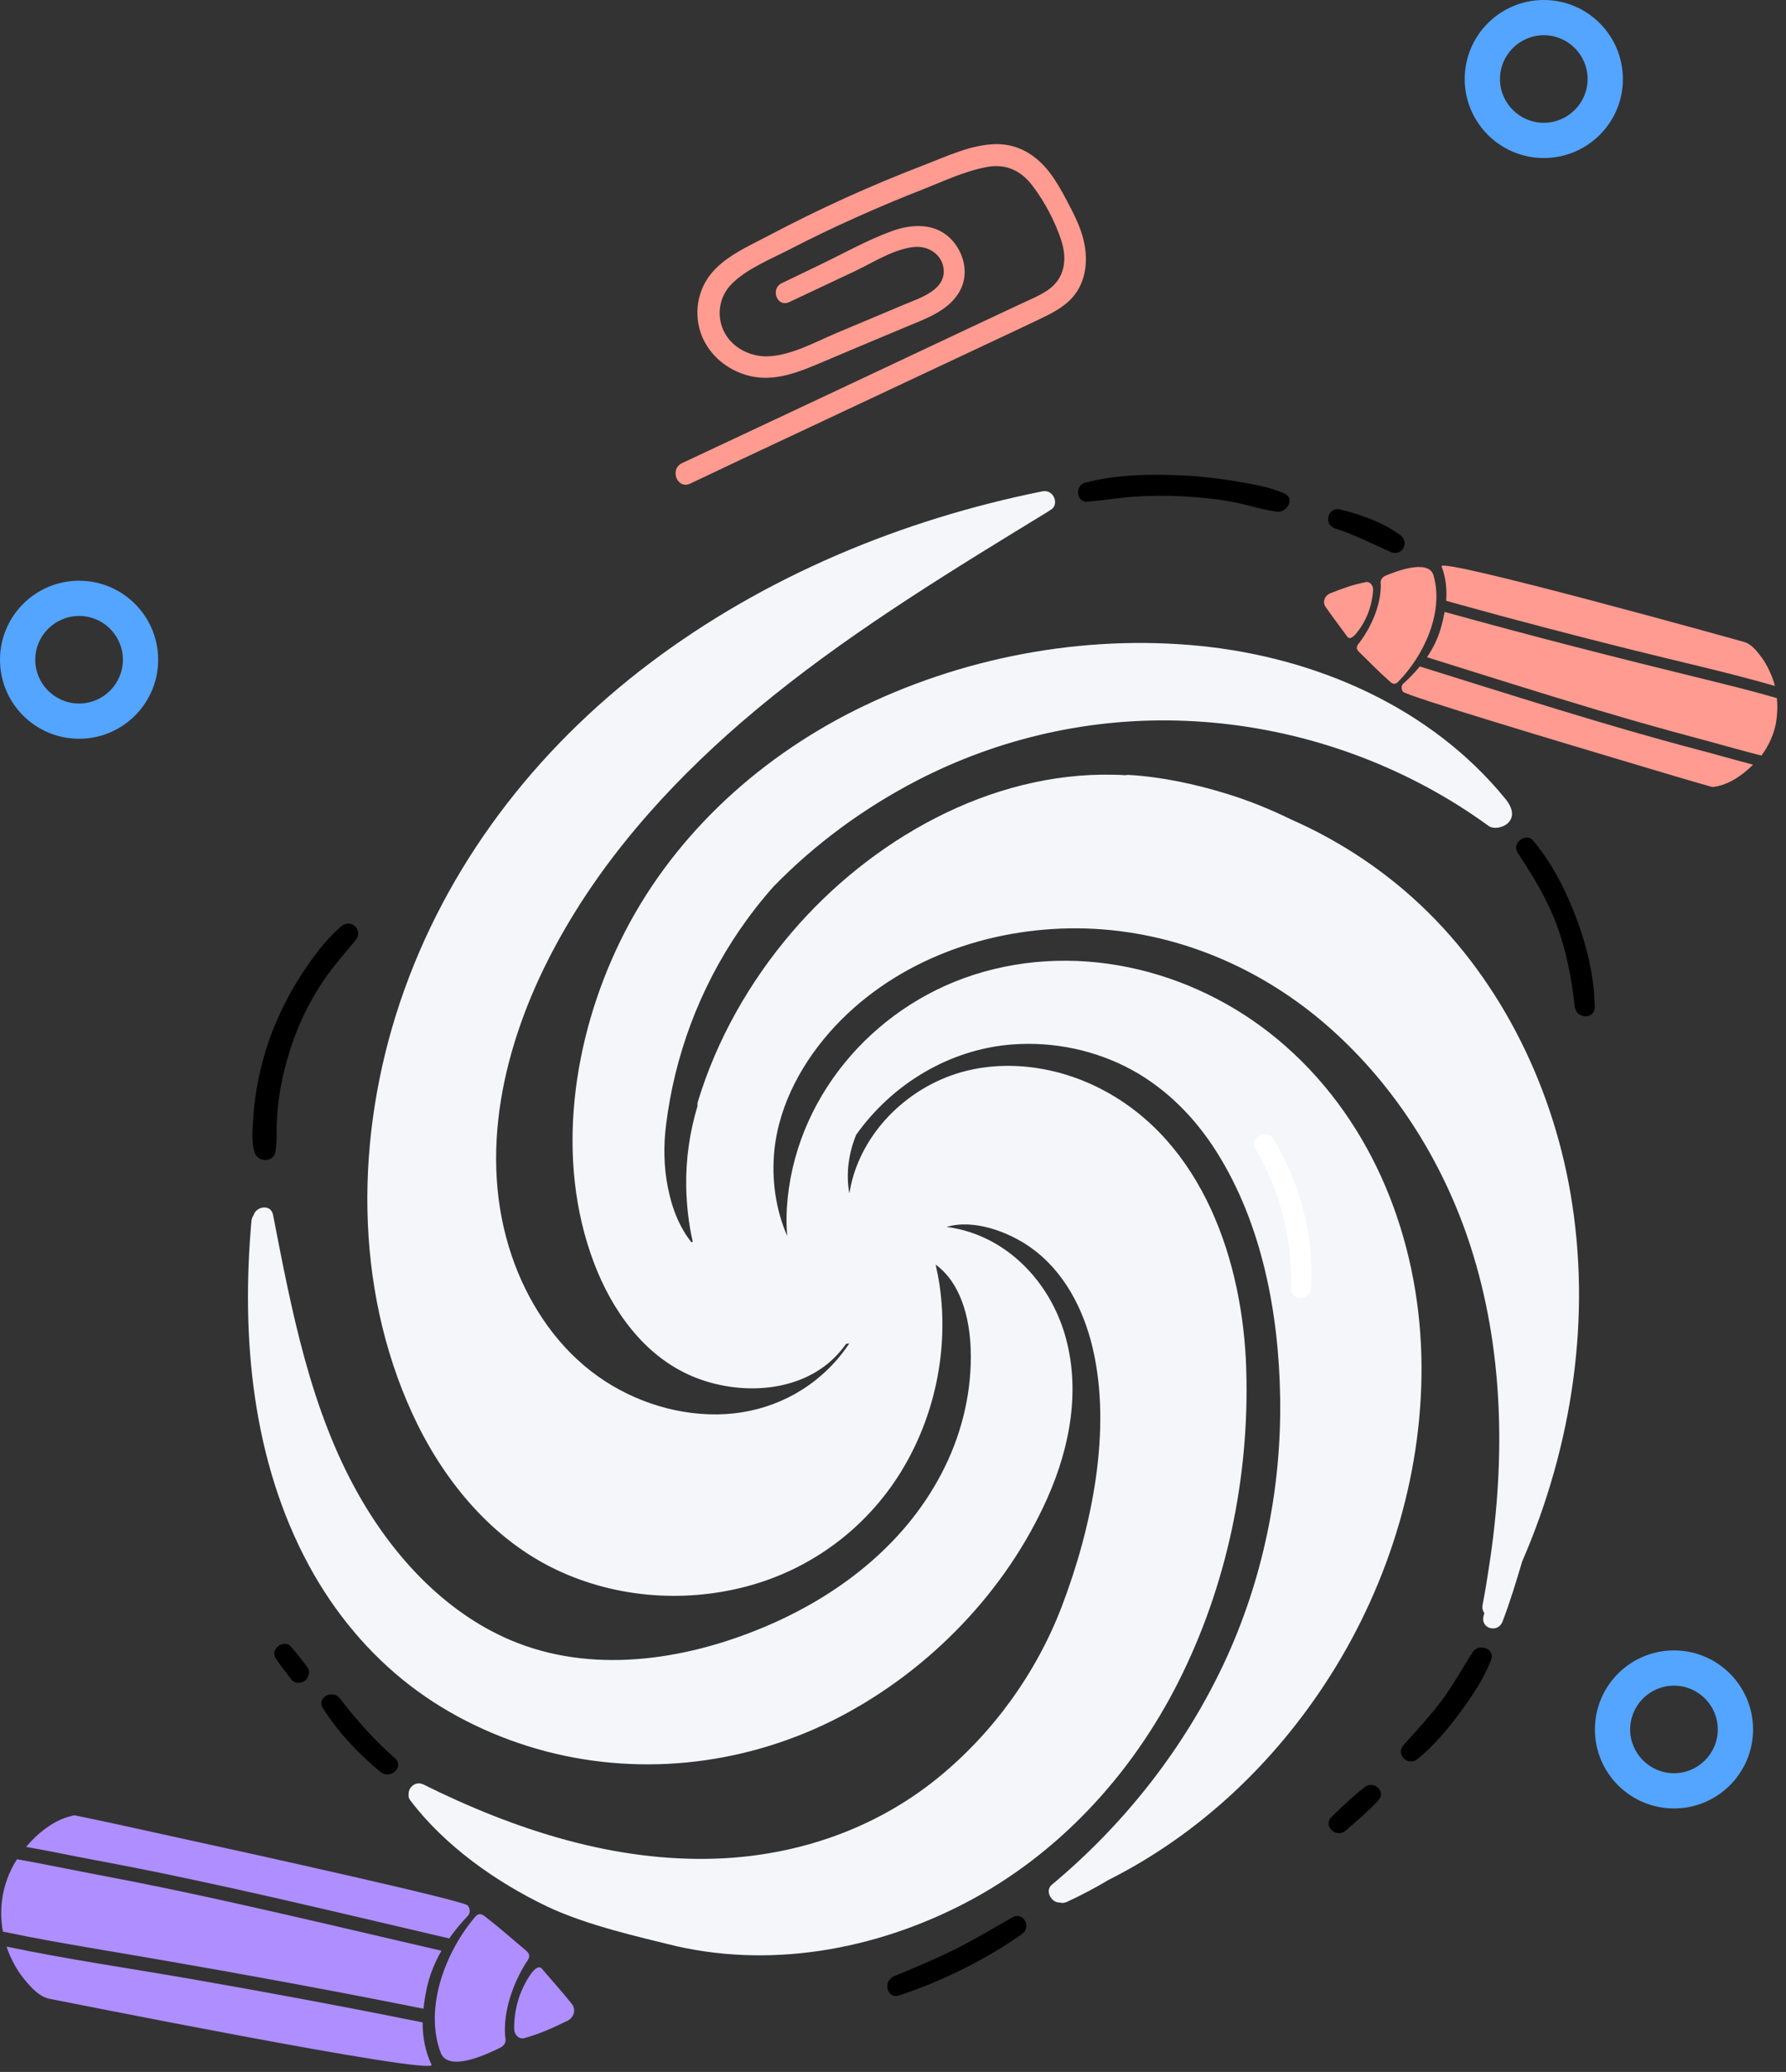 <?xml version="1.0" encoding="UTF-8"?>
<svg width="188px" height="218px" viewBox="0 0 188 218" version="1.1" xmlns="http://www.w3.org/2000/svg" xmlns:xlink="http://www.w3.org/1999/xlink">
    <rect x="0" y="0" width="188" height="218" fill="#333333" stroke="none"/>
    <title>277858DF-5116-4BC9-8B68-26213B5E6642</title>
    <g id="Page-1" stroke="none" stroke-width="1" fill="none" fill-rule="evenodd">
        <g id="Momotaro-home-Copy-57" transform="translate(-93, -482)" fill-rule="nonzero">
            <g id="Group-2" transform="translate(88, 482)">
                <g id="08_nothing_not_found-copy" transform="translate(5, 0)">
                    <g id="Group">
                        <g transform="translate(26.102, 49.954)" id="Path">
                            <path d="M9.828,47.503 C8.17,48.907 6.801,50.796 5.612,52.614 C4.423,54.431 3.45,56.375 2.639,58.39 C1.846,60.406 1.27,62.493 0.909,64.635 C0.729,65.696 0.603,66.758 0.549,67.82 C0.477,68.936 0.351,70.195 0.693,71.293 C0.999,72.301 2.621,72.427 2.873,71.293 C3.089,70.249 2.981,69.169 3.035,68.108 C3.071,67.154 3.161,66.218 3.306,65.283 C3.612,63.231 4.152,61.234 4.855,59.29 C5.54,57.401 6.441,55.583 7.522,53.874 C8.639,52.092 9.99,50.581 11.323,48.979 C12.188,47.953 10.873,46.622 9.828,47.503 Z" fill="#000000"></path>
                            <path d="M109.083,1.958 C107.497,1.256 105.659,0.968 103.966,0.68 C102.218,0.392 100.453,0.176 98.687,0.086 C95.228,-0.094 91.462,-0.058 88.093,0.842 C87.03,1.13 87.192,2.947 88.363,2.84 C90.021,2.696 91.678,2.408 93.336,2.3 C95.011,2.192 96.687,2.174 98.345,2.264 C100.02,2.354 101.714,2.516 103.371,2.804 C105.011,3.091 106.632,3.649 108.272,3.883 C109.335,4.045 110.29,2.498 109.083,1.958 Z" fill="#000000"></path>
                            <path d="M121.28,6.331 C119.496,5.017 117.1,4.171 114.974,3.649 C113.677,3.325 113.154,5.233 114.434,5.647 C116.488,6.295 118.307,7.248 120.253,8.112 C121.46,8.652 122.343,7.122 121.28,6.331 Z" fill="#000000"></path>
                            <path d="M128.937,123.857 C127.82,125.566 126.865,127.348 125.64,128.985 C124.415,130.623 123.01,132.116 121.658,133.628 C120.74,134.636 122.109,135.949 123.136,135.104 C124.829,133.718 126.253,132.026 127.55,130.281 C128.829,128.553 130.09,126.682 130.865,124.666 C131.297,123.497 129.55,122.903 128.937,123.857 Z" fill="#000000"></path>
                            <path d="M117.533,138.091 C116.307,139.044 115.172,140.124 114.073,141.204 C113.1,142.14 114.542,143.507 115.533,142.661 C116.704,141.672 117.893,140.628 118.956,139.512 C119.857,138.541 118.524,137.317 117.533,138.091 Z" fill="#000000"></path>
                            <path d="M139.207,75.576 C137.189,63.843 131.514,52.506 122.595,44.498 C118.83,41.115 114.488,38.326 109.821,36.274 C107.623,35.195 105.353,34.277 103.011,33.557 C99.66,32.531 96.165,31.776 92.669,31.578 C92.561,31.578 92.453,31.578 92.363,31.614 C91.949,31.578 91.534,31.56 91.12,31.56 C78.094,31.254 65.554,38.434 57.266,48.115 C52.816,53.316 49.339,59.416 47.357,65.966 C47.303,66.128 47.303,66.29 47.321,66.416 C46.492,69.151 46.078,72.031 46.132,74.928 C46.168,76.835 46.384,78.779 46.816,80.686 C46.744,80.722 46.762,80.722 46.69,80.758 C46.114,80.056 45.645,79.247 45.267,78.419 C44.762,77.303 44.42,76.116 44.186,74.91 C43.771,72.768 43.735,70.591 44.006,68.432 C44.907,61.108 47.519,54.09 51.735,47.917 C52.834,46.316 54.023,44.786 55.32,43.328 C59.698,38.83 64.833,35.069 70.418,32.172 C79.139,27.655 88.904,25.477 98.723,25.891 C108.866,26.305 118.83,29.4 127.424,34.799 C128.505,35.483 129.568,36.202 130.613,36.958 C131.514,37.606 134.36,36.562 132.36,34.097 C124.505,24.452 112.416,19.233 100.236,18.009 C87.859,16.768 74.977,19.233 63.86,24.794 C53.338,30.066 44.384,38.416 39.195,49.051 C34.187,59.308 32.295,72.031 36.421,82.918 C38.312,87.92 41.7,92.707 46.762,94.848 C51.194,96.72 57.032,96.702 60.924,93.607 C61.716,92.977 62.383,92.239 62.977,91.429 C62.977,91.429 62.995,91.429 62.995,91.429 C63.104,91.429 63.194,91.411 63.302,91.393 C62.815,92.113 62.293,92.797 61.698,93.445 C58.509,96.918 54.113,98.807 49.411,98.861 C44.636,98.915 39.844,97.224 36.078,94.291 C32.169,91.249 29.358,86.859 27.772,82.198 C24.133,71.509 26.926,59.884 32.042,50.167 C36.943,40.845 44.042,32.855 51.987,25.999 C60.797,18.405 70.689,12.161 80.58,6.097 C81.823,5.341 83.048,4.585 84.291,3.829 C84.345,3.793 84.4,3.757 84.436,3.721 C85.463,3.235 84.868,1.49 83.625,1.742 C68.815,4.711 54.383,10.703 42.294,19.827 C30.223,28.932 20.818,41.151 15.989,55.547 C11.323,69.493 11.107,85.311 17.323,98.825 C20.386,105.484 25.286,111.602 31.934,114.949 C38.24,118.116 45.663,118.764 52.474,116.964 C59.23,115.183 65.013,110.9 68.689,104.98 C72.31,99.131 73.788,92.041 72.797,85.239 C72.689,84.519 72.544,83.799 72.382,83.098 C75.049,85.041 75.968,88.73 76.076,92.005 C76.22,96.27 75.229,100.589 73.337,104.422 C69.572,112.106 62.671,117.612 54.942,120.977 C46.726,124.558 36.961,126.232 28.403,122.921 C21.142,120.114 15.485,114.067 11.701,107.409 C6.549,98.358 4.603,87.956 2.639,77.861 C2.405,76.691 0.855,76.961 0.585,77.915 C0.477,78.059 0.405,78.257 0.369,78.473 C-0.73,90.8 0.441,103.72 6.422,114.769 C9.089,119.682 12.692,124.037 17.125,127.438 C21.34,130.659 26.241,132.962 31.358,134.312 C41.754,137.029 52.762,135.643 62.275,130.695 C71.77,125.746 79.841,117.414 84.183,107.589 C86.562,102.208 87.679,96.144 85.967,90.386 C84.4,85.149 80.364,80.686 74.941,79.391 C74.472,79.283 74.004,79.193 73.535,79.139 C76.382,78.275 80.075,79.643 82.436,81.334 C85.913,83.817 87.949,87.794 88.904,91.825 C90.958,100.463 88.85,110.72 85.679,119.034 C82.994,126.07 78.418,132.404 72.562,137.155 C65.986,142.481 57.843,145.271 49.429,145.595 C38.601,146.009 28.079,142.571 18.476,137.803 C17.629,137.389 16.872,138.127 16.908,138.828 C16.872,139.044 16.926,139.26 17.088,139.476 C20.728,144.263 26.097,148.06 31.484,150.633 C35.682,152.649 41.718,153.962 44.186,154.592 C54.726,157.255 65.914,155.258 75.499,150.273 C85.282,145.181 92.994,136.795 97.93,127.024 C103.029,116.928 105.425,105.466 105.083,94.183 C104.759,82.846 100.543,70.159 89.787,64.617 C84.832,62.061 78.724,61.306 73.463,63.411 C68.833,65.265 64.995,69.205 63.644,74.046 C63.5,74.568 63.392,75.09 63.302,75.612 C62.923,73.506 63.23,71.383 64.022,69.439 C67.806,64.113 73.824,60.442 80.454,59.938 C84.814,59.614 89.21,60.532 93.048,62.619 C96.723,64.635 99.714,67.676 101.948,71.221 C106.74,78.797 108.506,88.19 108.65,97.044 C108.812,106.653 106.831,116.317 102.741,125.044 C98.525,134.024 92.237,141.996 84.616,148.348 C83.841,148.996 84.598,150.273 85.445,150.219 C85.679,150.291 85.949,150.273 86.219,150.147 C87.733,149.446 89.192,148.672 90.615,147.826 C100.2,143.003 108.164,135.427 113.911,126.376 C120.253,116.389 123.82,104.53 123.514,92.671 C123.19,80.452 118.542,68.36 109.263,60.154 C100.417,52.308 87.823,48.943 76.382,52.614 C65.644,56.069 57.446,65.732 56.726,77.123 C56.672,78.113 56.672,79.103 56.762,80.092 C55.537,77.285 55.104,74.136 55.41,71.077 C55.915,66.146 58.473,61.576 61.824,57.995 C68.347,51.048 77.895,47.665 87.318,47.719 C96.813,47.791 105.894,51.426 113.118,57.545 C120.415,63.735 125.748,72.067 128.685,81.154 C132.18,91.969 132.378,103.522 130.667,114.697 C130.451,116.101 130.234,117.504 129.964,118.89 C129.892,119.25 129.982,119.538 130.144,119.772 C130.108,119.88 130.09,120.006 130.054,120.114 C129.748,121.427 131.586,121.895 132.054,120.671 C132.847,118.602 133.496,116.461 134.126,114.337 C139.405,102.172 141.459,88.64 139.207,75.576 Z" fill="#F4F6FA"></path>
                            <path d="M15.467,135.032 C13.305,133.124 11.431,131.037 9.684,128.751 C8.909,127.744 7.161,128.643 7.9,129.795 C9.521,132.332 11.647,134.6 13.99,136.507 C15.017,137.317 16.494,135.931 15.467,135.032 Z" fill="#000000"></path>
                            <path d="M6.278,125.494 C5.72,124.756 5.143,124.001 4.531,123.299 C3.774,122.435 2.279,123.569 2.927,124.54 C3.45,125.314 4.026,126.052 4.603,126.79 C4.927,127.204 5.63,127.168 6.008,126.88 C6.368,126.574 6.603,125.926 6.278,125.494 Z" fill="#000000"></path>
                            <path d="M139.855,46.712 C138.756,43.796 137.297,40.881 135.279,38.488 C134.522,37.588 132.991,38.758 133.64,39.747 C135.261,42.213 136.775,44.66 137.784,47.431 C138.811,50.203 139.333,53.046 139.657,55.961 C139.801,57.275 141.801,57.347 141.765,55.961 C141.711,52.83 140.955,49.645 139.855,46.712 Z" fill="#000000"></path>
                            <path d="M80.454,151.785 C78.436,152.937 76.472,154.124 74.4,155.15 C72.31,156.194 70.166,157.076 68.004,157.975 C66.797,158.479 67.247,160.423 68.563,159.991 C73.049,158.497 77.607,156.266 81.481,153.53 C82.526,152.793 81.607,151.119 80.454,151.785 Z" fill="#000000"></path>
                        </g>
                        <path d="M178.749,78.886 C168.894,76.295 159.183,73.146 149.454,70.123 C148.931,70.752 148.355,71.346 147.742,71.904 C147.472,72.138 147.508,72.498 147.67,72.768 C147.832,73.164 164.75,78.22 173.02,80.686 C175.38,81.387 177.758,82.107 180.119,82.773 C180.263,82.809 180.389,82.809 180.497,82.773 C182.01,82.557 183.488,81.513 184.533,80.452 C182.623,79.966 180.695,79.39 178.749,78.886 Z" id="Path" fill="#FF9B90"></path>
                        <path d="M187.037,73.452 C184.497,72.714 181.938,72.084 179.38,71.454 C170.245,69.223 161.129,66.901 152.066,64.382 C151.958,64.958 151.832,65.534 151.67,66.074 C151.346,67.207 150.841,68.215 150.211,69.151 C151.868,69.673 153.544,70.195 155.201,70.716 C160.714,72.444 166.246,74.171 171.795,75.773 C174.551,76.565 177.326,77.321 180.083,78.058 C181.866,78.544 183.632,79.048 185.416,79.498 C186.172,78.472 186.713,77.303 186.947,76.061 C187.091,75.179 187.127,74.297 187.037,73.452 Z" id="Path" fill="#FF9B90"></path>
                        <path d="M151.742,59.595 C152.192,60.747 152.319,61.971 152.228,63.212 C152.643,63.32 153.039,63.446 153.454,63.554 C159.525,65.246 165.615,66.829 171.741,68.359 C176.767,69.619 181.848,70.734 186.839,72.174 C186.767,71.886 186.677,71.616 186.569,71.328 C186.28,70.572 185.938,69.871 185.47,69.223 C184.983,68.557 184.407,67.801 183.614,67.549 C183.452,67.495 151.328,58.552 151.742,59.595 Z" id="Path" fill="#FF9B90"></path>
                        <path d="M145.346,61.539 C145.364,63.644 144.373,65.894 143.148,67.549 C142.77,67.981 142.698,68.251 143.058,68.593 C144.031,69.529 145.076,70.626 146.103,71.526 C146.499,71.904 146.769,72.138 147.166,71.742 C149.832,69.043 152.03,64.454 150.895,60.531 C150.355,58.696 146.571,60.279 145.941,60.531 C145.166,60.837 145.346,61.395 145.346,61.539 Z" id="Path" fill="#FF9B90"></path>
                        <path d="M139.527,63.842 C140.536,65.282 141.094,65.984 141.851,67.027 C141.959,67.171 142.265,67.297 142.86,66.524 C143.869,65.246 144.445,63.68 144.535,62.061 C144.553,61.629 144.229,61.143 143.743,61.251 C142.337,61.539 141.364,61.899 140.031,62.421 C139.418,62.673 139.202,63.374 139.527,63.842 Z" id="Path" fill="#FF9B90"></path>
                        <path d="M8.324,77.729 C3.729,77.729 0,74.004 0,69.415 C0,64.826 3.729,61.101 8.324,61.101 C12.918,61.101 16.648,64.826 16.648,69.415 C16.648,74.004 12.918,77.729 8.324,77.729 Z M8.324,64.808 C5.783,64.808 3.711,66.877 3.711,69.415 C3.711,71.952 5.783,74.022 8.324,74.022 C10.864,74.022 12.936,71.952 12.936,69.415 C12.936,66.877 10.882,64.808 8.324,64.808 Z" id="Shape" fill="#53A5FF"></path>
                        <path d="M162.504,16.627 C157.91,16.627 154.18,12.902 154.18,8.314 C154.18,3.725 157.91,0 162.504,0 C167.098,0 170.828,3.725 170.828,8.314 C170.846,12.902 167.098,16.627 162.504,16.627 Z M162.504,3.707 C159.964,3.707 157.892,5.776 157.892,8.314 C157.892,10.851 159.964,12.92 162.504,12.92 C165.044,12.92 167.116,10.851 167.116,8.314 C167.116,5.776 165.062,3.707 162.504,3.707 Z" id="Shape" fill="#53A5FF"></path>
                        <path d="M134.031,119.843 C133.311,118.655 131.455,119.735 132.176,120.923 C134.842,125.386 135.995,130.406 135.923,135.589 C135.905,136.92 137.887,136.884 137.977,135.589 C138.392,130.118 136.86,124.522 134.031,119.843 Z" id="Path" fill="#FFFFFF"></path>
                    </g>
                    <g id="Group" transform="translate(0.128, 15.165)">
                        <path d="M83.203,30.682 C90.554,27.227 97.923,23.772 105.274,20.317 C106.625,19.687 107.959,19.057 109.31,18.409 C110.445,17.869 111.562,17.311 112.481,16.43 C114.283,14.666 114.481,12.093 113.85,9.772 C113.472,8.422 112.823,7.18 112.175,5.957 C111.634,4.931 111.076,3.923 110.373,3.005 C108.986,1.188 107.094,-0.018 104.752,0 C102.139,0.018 99.455,1.314 97.058,2.232 C94.302,3.293 91.581,4.427 88.879,5.651 C86.14,6.892 83.438,8.224 80.771,9.628 C78.609,10.779 75.979,11.877 74.501,13.928 C73.132,15.8 72.898,18.391 73.889,20.497 C74.88,22.602 76.916,24.06 79.186,24.474 C81.798,24.941 84.284,23.844 86.627,22.854 C89.437,21.666 92.248,20.479 95.059,19.309 C97.185,18.409 99.725,17.599 100.914,15.44 C101.923,13.586 101.328,11.301 99.869,9.88 C98.193,8.278 95.815,8.404 93.779,9.142 C91.149,10.095 88.645,11.517 86.122,12.723 C84.807,13.353 83.492,14 82.158,14.63 C80.933,15.224 81.672,17.204 82.933,16.628 C85.275,15.53 87.6,14.432 89.924,13.335 C91.852,12.417 93.996,11.013 96.158,10.815 C97.779,10.671 99.347,11.859 99.202,13.604 C99.058,15.476 96.518,16.268 95.095,16.862 L87.816,19.921 C85.654,20.839 83.33,22.134 80.951,22.314 C79.06,22.458 77.078,21.558 76.159,19.867 C75.24,18.175 75.528,16.07 76.898,14.702 C78.501,13.101 80.915,12.147 82.897,11.121 C85.203,9.933 87.546,8.8 89.924,7.738 C92.248,6.694 94.59,5.705 96.95,4.787 C99.094,3.941 101.328,2.879 103.617,2.43 C105.689,2.016 107.292,2.717 108.553,4.373 C109.832,6.047 110.931,8.134 111.58,10.113 C112.229,12.111 111.976,14.126 110.157,15.368 C109.22,15.998 108.121,16.43 107.094,16.916 C105.905,17.473 104.716,18.031 103.526,18.589 C92.915,23.592 82.303,28.576 71.673,33.561 C70.321,34.191 71.15,36.35 72.519,35.72 C76.033,34.047 79.618,32.355 83.203,30.682" id="Path" fill="#FF9B90"></path>
                        <path d="M9.965,180.563 C22.451,182.884 34.774,185.908 47.152,188.787 C47.746,187.959 48.395,187.167 49.116,186.411 C49.422,186.088 49.35,185.638 49.116,185.332 C48.881,184.846 27.405,180.095 16.901,177.81 C13.893,177.144 10.902,176.478 7.875,175.866 C7.695,175.83 7.533,175.848 7.406,175.902 C5.551,176.316 3.803,177.738 2.614,179.159 C5.064,179.573 7.515,180.113 9.965,180.563 Z" id="Path" fill="#AF8EFF"></path>
                        <path d="M0.182,188.067 C3.389,188.751 6.632,189.309 9.875,189.866 C21.424,191.81 32.954,193.879 44.449,196.183 C44.521,195.463 44.647,194.743 44.791,194.041 C45.098,192.62 45.638,191.306 46.341,190.082 C44.233,189.597 42.107,189.093 39.999,188.607 C32.99,186.969 25.964,185.332 18.919,183.838 C15.424,183.1 11.911,182.417 8.415,181.751 C6.163,181.319 3.929,180.851 1.659,180.455 C0.812,181.787 0.254,183.298 0.074,184.864 C-0.053,185.926 -0.017,187.023 0.182,188.067 Z" id="Path" fill="#AF8EFF"></path>
                        <path d="M45.296,202.067 C44.629,200.682 44.359,199.17 44.359,197.622 C43.837,197.514 43.332,197.406 42.81,197.316 C35.116,195.769 27.405,194.347 19.658,192.998 C13.298,191.9 6.884,190.964 0.56,189.651 C0.668,189.992 0.812,190.334 0.956,190.676 C1.371,191.576 1.875,192.44 2.524,193.196 C3.172,193.969 3.965,194.869 4.992,195.121 C5.19,195.139 45.89,203.327 45.296,202.067 Z" id="Path" fill="#AF8EFF"></path>
                        <path d="M53.043,199.062 C52.845,196.453 53.854,193.573 55.223,191.378 C55.656,190.802 55.728,190.46 55.241,190.064 C53.944,188.985 52.539,187.725 51.205,186.699 C50.683,186.249 50.323,185.998 49.872,186.537 C46.809,190.136 44.485,196.039 46.251,200.79 C47.08,203.039 51.638,200.7 52.413,200.34 C53.331,199.926 53.061,199.26 53.043,199.062 Z" id="Path" fill="#AF8EFF"></path>
                        <path d="M60.07,195.679 C58.7,193.987 57.926,193.178 56.881,191.936 C56.737,191.774 56.34,191.648 55.674,192.638 C54.539,194.329 53.962,196.309 53.998,198.342 C53.998,198.864 54.467,199.44 55.061,199.278 C56.773,198.792 57.944,198.252 59.547,197.478 C60.322,197.137 60.52,196.237 60.07,195.679 Z" id="Path" fill="#AF8EFF"></path>
                        <path d="M176.08,175.111 C171.486,175.111 167.757,171.386 167.757,166.797 C167.757,162.208 171.486,158.483 176.08,158.483 C180.675,158.483 184.404,162.208 184.404,166.797 C184.404,171.386 180.675,175.111 176.08,175.111 Z M176.08,162.19 C173.54,162.19 171.468,164.259 171.468,166.797 C171.468,169.334 173.54,171.404 176.08,171.404 C178.621,171.404 180.693,169.334 180.693,166.797 C180.693,164.259 178.621,162.19 176.08,162.19 Z" id="Shape" fill="#53A5FF"></path>
                    </g>
                </g>
            </g>
        </g>
    </g>
</svg>